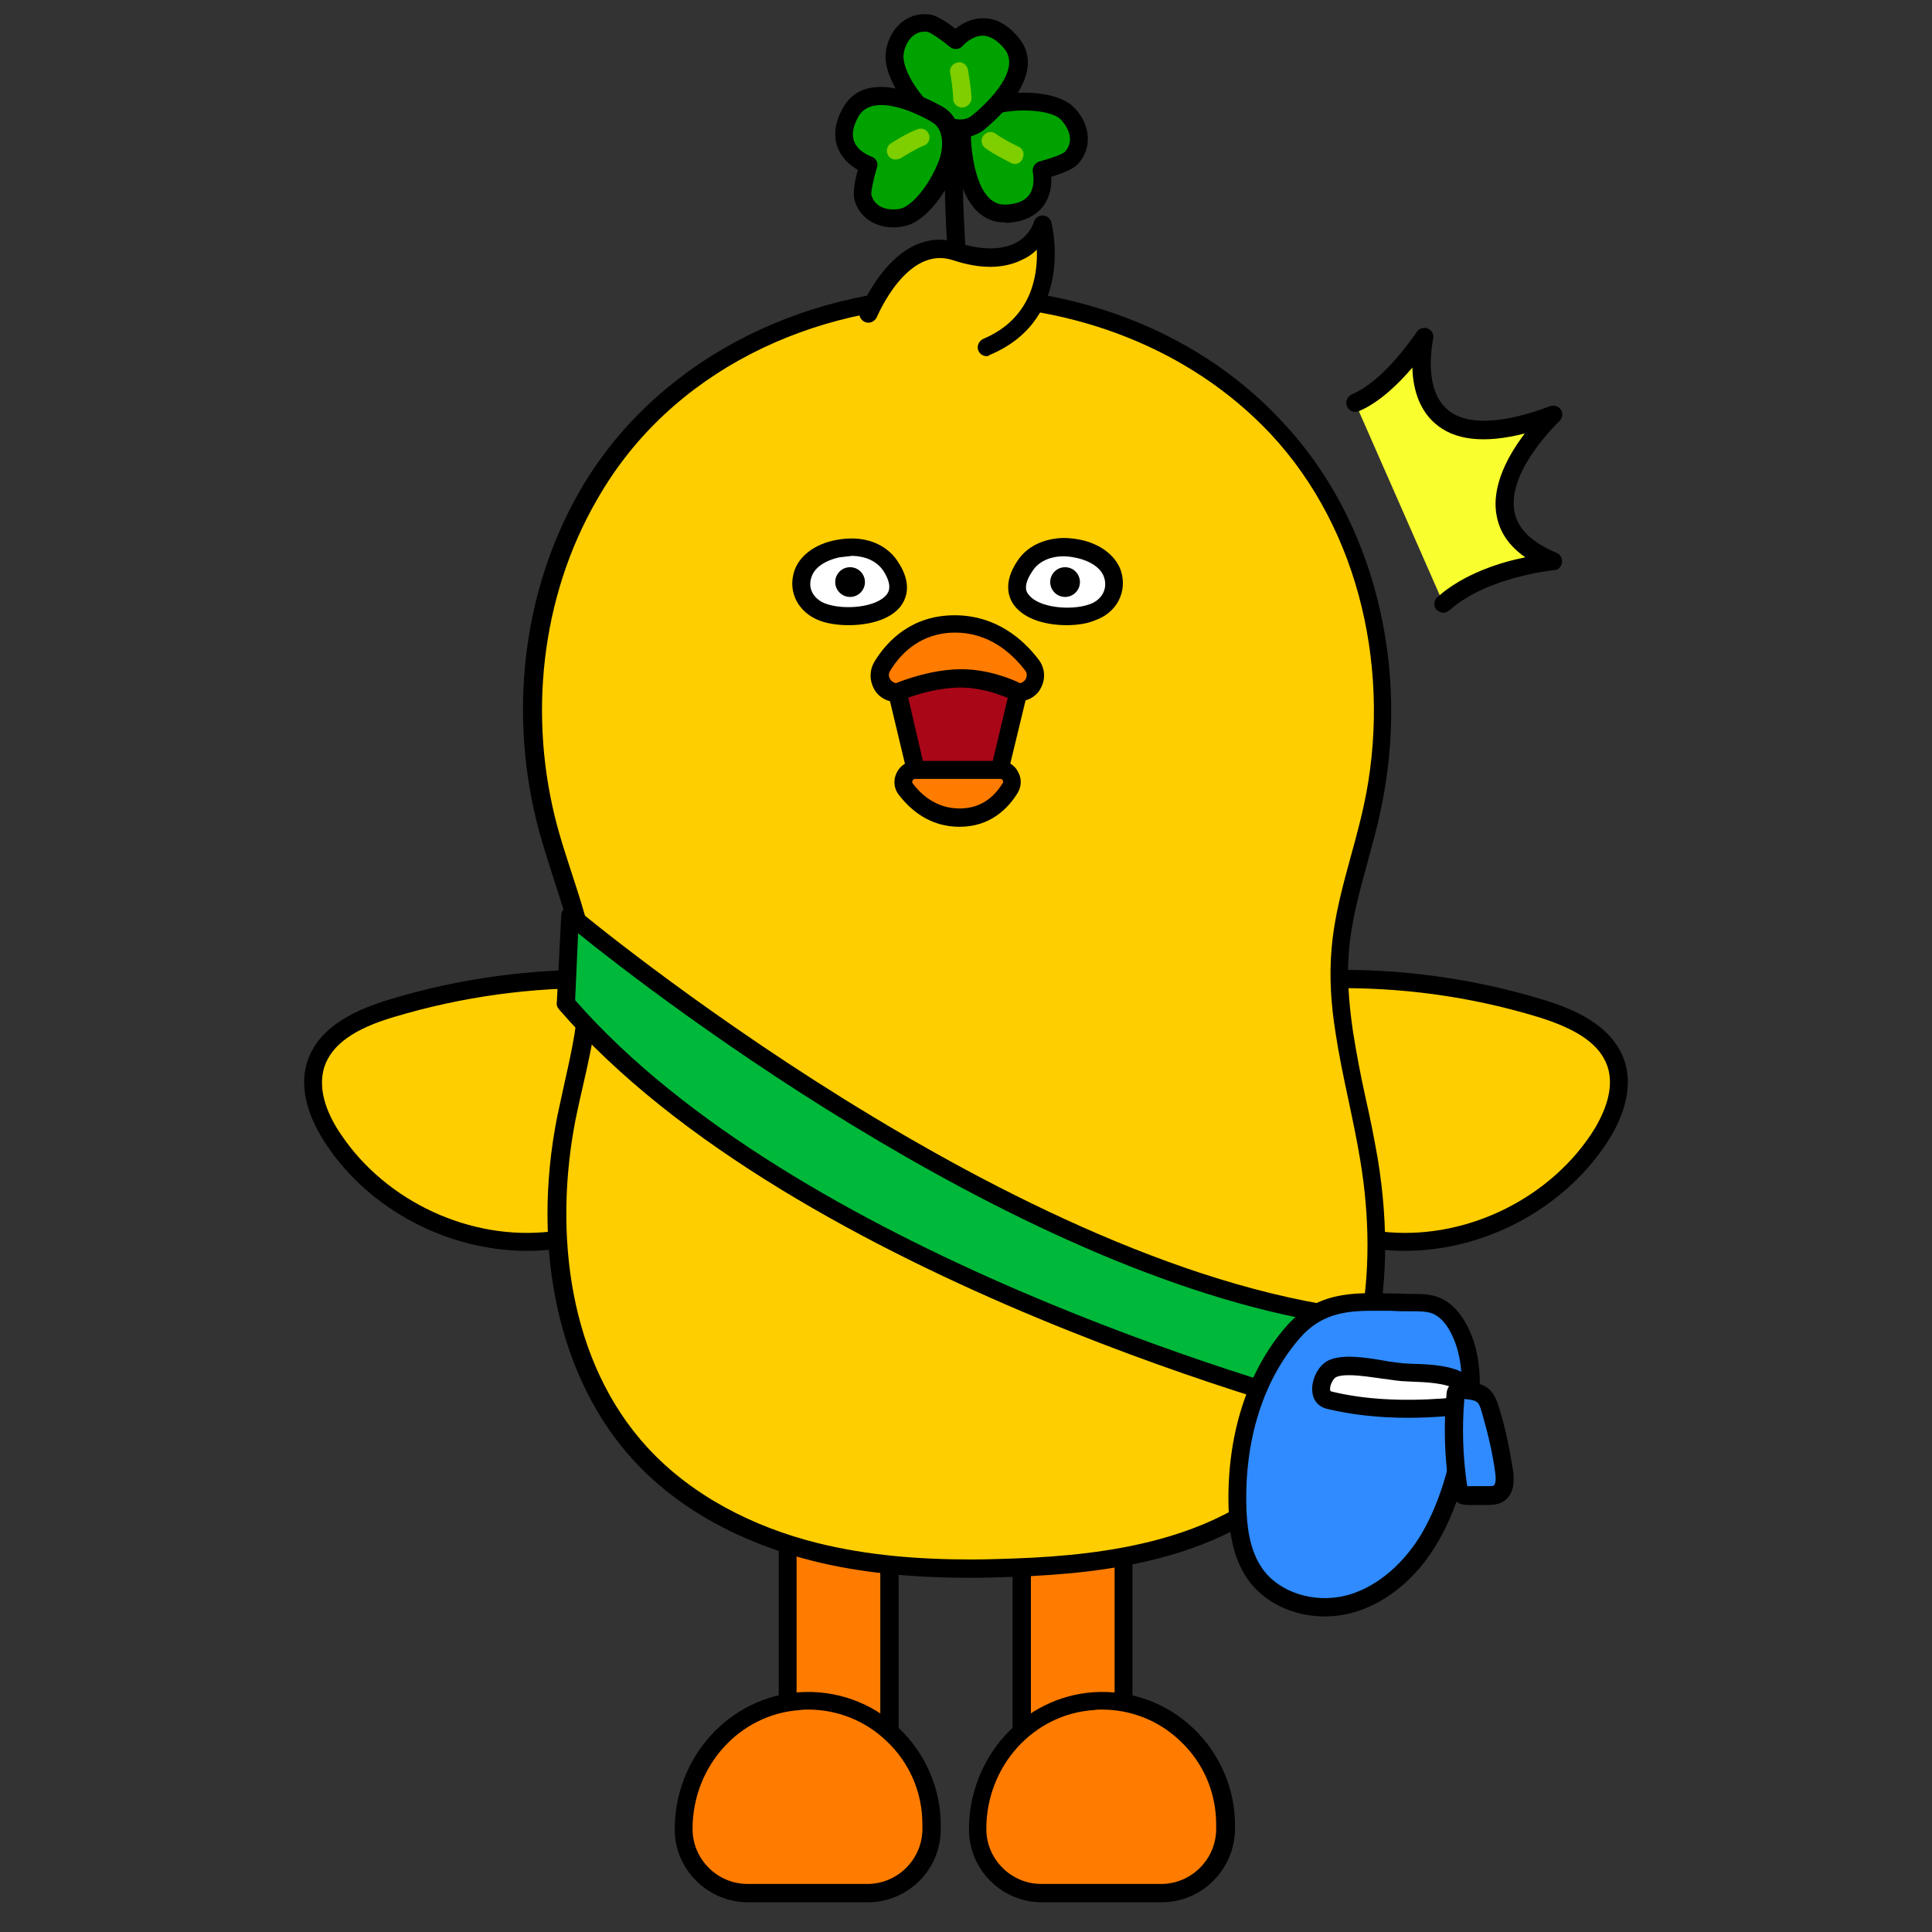 <?xml version="1.0" encoding="utf-8"?>
<!-- Generator: Adobe Illustrator 26.0.3, SVG Export Plug-In . SVG Version: 6.00 Build 0)  -->
<svg version="1.1" id="레이어_1" xmlns="http://www.w3.org/2000/svg" xmlns:xlink="http://www.w3.org/1999/xlink" x="0px"
	 y="0px" viewBox="0 0 390 390" style="enable-background:new 0 0 390 390;" xml:space="preserve">
<rect x="0" y="0" width="390" height="390" fill="#333333" stroke="none"/>
<style type="text/css">
	.st0{fill:#FFCE00;}
	.st1{fill:#00A200;}
	.st2{fill:#7FCE00;}
	.st3{fill:#FF7C00;}
	.st4{fill:#00B839;}
	.st5{fill:#2F8BFF;}
	.st6{fill:#FFFFFF;}
	.st7{fill:#A90718;}
	.st8{fill-rule:evenodd;clip-rule:evenodd;fill:#F9FF2E;}
	.st9{fill-rule:evenodd;clip-rule:evenodd;}
</style>
<g>
	<g>
		<g>
			<path class="st0" d="M194.1,63.7c0,0-2.5-26.4-1.2-34.6"/>
			<path d="M192.3,63.8c-0.1-1.1-2.5-26.7-1.2-35.1l3.6,0.6c-1.2,7.9,1.2,33.9,1.2,34.2L192.3,63.8z"/>
		</g>
	</g>
	<g>
		<g>
			<path class="st1" d="M201.6,21c-3.7,0.7-7.6,3.3-7.4,7.1c0.1,3,1.2,15.4,8.9,15.1c9.1-0.4,7.1-8.7,7.1-8.7s5-1.3,6.1-2.6
				c2.8-3.2,1-7.2-1.1-9.1C213,20.6,207,19.9,201.6,21z"/>
			<path d="M202.8,44.9c-8.9,0-10.2-12.8-10.4-16.8c-0.2-4.7,4.3-8,8.8-8.9l0,0c5.3-1,12.2-0.6,15.3,2.2c3.1,2.8,4.5,7.8,1.2,11.6
				c-1,1.2-3.6,2.1-5.5,2.7c0.1,1.6-0.1,3.9-1.6,5.9c-1.6,2.1-4.1,3.2-7.4,3.4C203.1,44.9,202.9,44.9,202.8,44.9z M206.7,22.3
				c-1.5,0-3.1,0.1-4.8,0.5l0,0c-3,0.6-6,2.6-5.9,5.2c0.1,2.2,0.9,13.3,6.8,13.3c0.1,0,0.1,0,0.2,0c2.2-0.1,3.8-0.7,4.7-1.9
				c1.4-1.8,0.8-4.6,0.8-4.6c-0.2-1,0.4-1.9,1.3-2.2c2.3-0.6,4.8-1.5,5.2-2c2.3-2.6,0-5.6-0.9-6.5C213,23,210.2,22.3,206.7,22.3z
				 M201.6,21L201.6,21L201.6,21z"/>
		</g>
		<g>
			<path class="st2" d="M204.9,33.1c-0.3,0-0.5-0.1-0.8-0.2c-0.1-0.1-3.5-1.7-5.2-3c-0.8-0.6-1-1.7-0.4-2.5c0.6-0.8,1.7-1,2.5-0.4
				c1.2,0.9,3.7,2.2,4.6,2.6c0.9,0.4,1.3,1.5,0.8,2.4C206.2,32.7,205.5,33.1,204.9,33.1z"/>
		</g>
	</g>
	<g>
		<g>
			<path class="st1" d="M187.2,23c2.7,2.5,7.1,4.1,10,1.8c2.4-1.9,11.8-10,6.9-16.1c-5.7-7.2-11.3-0.6-11.3-0.6s-4-3.3-5.7-3.5
				c-4.3-0.4-6.4,3.5-6.7,6.2C180.2,14,183.1,19.3,187.2,23z"/>
			<path d="M193.9,27.8c-2.8,0-5.8-1.4-7.9-3.4l0,0c-3.9-3.6-7.7-9.5-7.2-13.7c0.4-4.1,3.6-8.3,8.7-7.8c1.5,0.1,3.8,1.7,5.4,2.9
				c1.2-1,3.3-2.2,5.7-2.1c2.6,0,5,1.4,7.1,4c5.8,7.2-4.1,16.1-7.2,18.6C197.1,27.3,195.5,27.8,193.9,27.8z M188.4,21.7
				c2.2,2,5.7,3.3,7.7,1.7c1.8-1.4,10.4-8.8,6.7-13.5c-1.4-1.7-2.8-2.6-4.3-2.7c0,0-0.1,0-0.1,0c-2.3,0-4.1,2.1-4.1,2.1
				c-0.6,0.7-1.8,0.8-2.5,0.2c-1.8-1.5-4-3-4.7-3.1c-3.4-0.3-4.6,3.3-4.7,4.6C182.1,13.3,184.4,18,188.4,21.7z"/>
		</g>
		<g>
			<path class="st2" d="M194.2,21.7C194.2,21.7,194.2,21.7,194.2,21.7c-1,0-1.8-0.8-1.8-1.8c0-1.5-0.4-4.3-0.6-5.2
				c-0.2-1,0.5-1.9,1.5-2.1c1-0.2,1.9,0.5,2.1,1.5c0,0.2,0.7,3.8,0.7,5.9C196,20.9,195.2,21.7,194.2,21.7z"/>
		</g>
	</g>
	<g>
		<g>
			<path class="st1" d="M191.3,33.1c1.3-3.5,1.2-8.2-2.1-10c-2.6-1.5-13.7-7.2-17.5-0.5c-4.5,8,3.6,10.7,3.6,10.7s-1.6,4.9-1.1,6.6
				c1.2,4.1,5.6,4.7,8.2,3.9C185.5,43,189.3,38.3,191.3,33.1z"/>
			<path d="M180.3,45.9c-3.3,0-6.7-1.7-7.8-5.5c-0.4-1.5,0.1-4.2,0.7-6.1c-1.4-0.8-3.2-2.2-4.1-4.5c-0.9-2.4-0.6-5.1,1.1-8.1
				c4.6-8.1,16.4-2.2,20-0.2c4.1,2.3,4.5,7.9,2.9,12.2l0,0c-1.9,5-6,10.7-10,11.8C182.1,45.8,181.2,45.9,180.3,45.9z M177.9,21.2
				c-1.9,0-3.6,0.6-4.6,2.3c-1.1,2-1.4,3.6-0.9,5c0.8,2.2,3.5,3.1,3.5,3.1c0.9,0.3,1.5,1.3,1.1,2.3c-0.7,2.3-1.2,4.8-1.1,5.5
				c1,3.3,4.8,3,6,2.7c2.1-0.6,5.6-4.4,7.6-9.6l0,0c1.1-2.8,1-6.5-1.3-7.8C187,23.9,181.9,21.2,177.9,21.2z M191.3,33.1L191.3,33.1
				L191.3,33.1z"/>
		</g>
		<g>
			<path class="st2" d="M180.8,32.2c-0.6,0-1.2-0.3-1.5-0.8c-0.5-0.8-0.3-2,0.6-2.5c0.1-0.1,3.3-2.1,5.3-2.8c0.9-0.4,2,0.1,2.3,1
				c0.4,0.9-0.1,2-1,2.3c-1.4,0.5-3.8,2-4.6,2.5C181.5,32.1,181.1,32.2,180.8,32.2z"/>
		</g>
	</g>
</g>
<g>
	<g>
		<rect x="159" y="285.7" class="st3" width="20.5" height="87.9"/>
		<path d="M181.4,375.4h-24.2v-91.5h24.2V375.4z M160.8,371.7h16.9v-84.3h-16.9V371.7z"/>
	</g>
	<g>
		<path class="st3" d="M188.1,368.4c0-14.4-12.1-25.9-26.7-25c-13.3,0.9-23.4,12.5-23.4,25.8v0c0,7.1,5.8,12.9,12.9,12.9h24.2
			c7.1,0,12.9-5.8,12.9-12.9V368.4z"/>
		<path d="M175.2,384H151c-8.1,0-14.8-6.6-14.8-14.7c0-14.6,11-26.7,25.1-27.7c7.5-0.5,14.7,2.1,20.1,7.2c5.4,5.1,8.5,12.2,8.5,19.6
			v0.9C189.9,377.4,183.3,384,175.2,384z M163.1,345.1c-0.5,0-1,0-1.6,0.1c-12.2,0.8-21.7,11.3-21.7,24c0,6.1,5,11.1,11.1,11.1h24.2
			c6.1,0,11.1-5,11.1-11.1v-0.9c0-6.5-2.6-12.5-7.3-16.9C174.6,347.3,169,345.1,163.1,345.1z"/>
	</g>
</g>
<g>
	<g>
		<rect x="206.2" y="284" class="st3" width="20.5" height="88.1"/>
		<path d="M228.6,373.9h-24.2v-91.7h24.2V373.9z M208.1,370.3H225v-84.5h-16.9V370.3z"/>
	</g>
	<g>
		<path class="st3" d="M247.4,368.4c0-14.4-12.1-25.9-26.7-25c-13.3,0.9-23.4,12.5-23.4,25.8v0c0,7.1,5.8,12.9,12.9,12.9h24.2
			c7.1,0,12.9-5.8,12.9-12.9V368.4z"/>
		<path d="M234.5,384h-24.2c-8.1,0-14.7-6.6-14.7-14.7c0-14.6,11-26.7,25.1-27.7c7.5-0.5,14.7,2.1,20.1,7.2
			c5.4,5.1,8.5,12.2,8.5,19.6v0.9C249.2,377.4,242.6,384,234.5,384z M222.4,345.1c-0.5,0-1,0-1.6,0.1c-12.2,0.8-21.7,11.3-21.7,24
			c0,6.1,5,11.1,11.1,11.1h24.2c6.1,0,11.1-5,11.1-11.1v-0.9c0-6.5-2.6-12.5-7.3-16.9C233.9,347.3,228.3,345.1,222.4,345.1z"/>
	</g>
</g>
<g>
	<path class="st0" d="M138,202.3c-4.1-3.9-10.3-4.6-16-4.7c-14.5-0.3-29.1,1.7-43,5.9c-6.3,1.9-13.1,5-15.2,11.1
		c-1.7,5.2,0.5,10.9,3.6,15.4c9.5,14.1,27.1,22.2,44,20.3"/>
	<path d="M106.4,252.5c-15.9,0-31.7-8.2-40.5-21.4c-2.9-4.3-5.9-10.8-3.8-17c2.5-7.3,10.5-10.5,16.4-12.3c14.1-4.3,28.8-6.3,43.5-6
		c5.9,0.1,12.6,0.8,17.2,5.2c0.7,0.7,0.8,1.8,0.1,2.6c-0.7,0.7-1.8,0.8-2.6,0.1c-3.7-3.5-9.6-4.1-14.8-4.2
		c-14.4-0.3-28.7,1.7-42.4,5.8c-8.1,2.4-12.5,5.6-14,10c-1.6,4.9,0.9,10.2,3.4,13.8c9.1,13.5,26.1,21.4,42.3,19.5
		c1-0.1,1.9,0.6,2,1.6c0.1,1-0.6,1.9-1.6,2C109.9,252.4,108.2,252.5,106.4,252.5z"/>
</g>
<g>
	<path class="st0" d="M252,202.3c4.1-3.9,10.3-4.6,16-4.7c14.5-0.3,29.1,1.7,43,5.9c6.3,1.9,13.1,5,15.2,11.1
		c1.7,5.2-0.5,10.9-3.6,15.4c-9.5,14.1-27.1,22.2-44,20.3"/>
	<path d="M283.6,252.5c-1.7,0-3.5-0.1-5.2-0.3c-1-0.1-1.7-1-1.6-2c0.1-1,1.1-1.7,2-1.6c16.2,1.9,33.2-6,42.3-19.5
		c2.4-3.6,5-9,3.4-13.8c-1.5-4.4-5.9-7.5-14-10c-13.8-4.2-28-6.1-42.4-5.8c-5.2,0.1-11.1,0.7-14.8,4.2c-0.7,0.7-1.9,0.6-2.6-0.1
		c-0.7-0.7-0.6-1.9,0.1-2.6c4.6-4.3,11.3-5.1,17.2-5.2c14.7-0.3,29.4,1.7,43.5,6c5.9,1.8,13.9,5,16.4,12.3c2.1,6.2-0.9,12.7-3.8,17
		C315.2,244.3,299.4,252.5,283.6,252.5z"/>
</g>
<g>
	<g>
		<path class="st0" d="M195.9,316.6c-12,0-22.3-1.1-31.4-3.4c-14.5-3.6-26.7-10.5-35.3-19.8c-14.6-15.9-20.2-41.3-14.9-67.9
			c0.4-2.3,1-4.5,1.5-6.8c1.5-6.5,3-13.1,2.8-19.7c-0.2-7.5-2.5-14.6-5-22.1c-1-3.2-2.1-6.5-3-9.7c-6.2-23.1-3.2-47.6,8.2-67.3
			c14.2-24.7,42.8-40.1,74.5-40.1c25.2,0,48.7,9.7,64.5,26.5c18,19.2,25.4,48.6,19.3,76.8c-0.7,3.5-1.7,6.9-2.6,10.2
			c-1.6,6-3.4,12.2-3.9,18.5c-0.4,4.9-0.2,10.2,0.8,16.6c0.7,4.6,1.7,9.3,2.6,13.8c0.8,3.9,1.7,8,2.4,12c4.5,27.1-1.3,50.6-16,64.6
			c-15.3,14.6-37.7,17.2-55.6,17.8C201.9,316.6,198.9,316.6,195.9,316.6C195.9,316.6,195.9,316.6,195.9,316.6z"/>
	</g>
	<g>
		<path d="M193.2,61.6c23.4,0,46.9,8.6,63.2,25.9c18.4,19.6,24.6,48.9,18.9,75.1c-2.1,9.7-5.7,19.1-6.5,28.9
			c-0.5,5.7-0.1,11.4,0.8,17c1.3,8.6,3.6,17.2,5,25.8c3.7,22.2,0.9,47.4-15.4,63c-14.1,13.4-34.9,16.6-54.4,17.3
			c-2.9,0.1-5.9,0.2-8.8,0.2c-10.4,0-20.8-0.8-30.9-3.3c-12.9-3.2-25.4-9.5-34.4-19.3c-15.9-17.3-19-43.3-14.5-66.3
			c1.8-8.9,4.6-17.8,4.3-26.9c-0.3-11.1-5.1-21.5-8-32.2c-5.9-21.9-3.4-46.2,8-65.9C135.3,74.8,164.2,61.6,193.2,61.6 M193.2,58
			c-32.4,0-61.5,15.7-76.1,41c-11.6,20.1-14.6,45.2-8.3,68.7c0.9,3.3,2,6.6,3,9.8c2.4,7.4,4.7,14.3,4.9,21.6
			c0.2,6.4-1.2,12.6-2.7,19.3c-0.5,2.3-1,4.6-1.5,6.9c-5.4,27.2,0.4,53.2,15.4,69.5c8.8,9.6,21.4,16.6,36.2,20.3
			c9.2,2.3,19.6,3.4,31.8,3.4c2.8,0,5.8-0.1,9-0.2c18.1-0.7,41-3.3,56.7-18.3c15.1-14.4,21.1-38.5,16.5-66.2c-0.7-4-1.5-8.1-2.4-12
			c-1-4.5-1.9-9.2-2.6-13.7c-0.9-6.2-1.2-11.3-0.8-16.1c0.5-6.1,2.1-11.9,3.8-18.1c0.9-3.4,1.9-6.8,2.6-10.3
			c6.2-28.7-1.3-58.8-19.8-78.4C242.9,67.8,218.9,58,193.2,58L193.2,58z"/>
	</g>
</g>
<g>
	<g>
		<path class="st4" d="M115.1,184.9c0,0,88.9,74.8,161.7,81.6c0,0-0.9,13.7-4.6,19.2c0,0-110.1-27.6-157.9-83.1L115.1,184.9z"/>
		<path d="M272.1,287.5c-0.1,0-0.3,0-0.4-0.1c-1.1-0.3-111.2-28.4-158.9-83.7c-0.3-0.4-0.5-0.8-0.4-1.3l0.9-17.7
			c0-0.7,0.5-1.3,1.1-1.6c0.6-0.3,1.4-0.2,1.9,0.3c0.9,0.7,89.3,74.5,160.7,81.2c1,0.1,1.7,0.9,1.6,1.9c0,0.6-1,14.3-4.9,20.1
			C273.3,287.2,272.7,287.5,272.1,287.5z M116.1,201.9c44.4,50.8,142.7,78.3,155.2,81.6c2-4,3.1-11.3,3.5-15.5
			c-64.9-7.1-142.5-67-158.1-79.6L116.1,201.9z"/>
	</g>
	<g>
		<path class="st5" d="M285.2,262.9c1.7,0,3.4,0,4.9,0.7c2,0.8,3.4,2.6,4.4,4.5c3.7,7,2.6,15.6,0.9,23.4c-1.5,6.8-3.5,13.7-7.2,19.7
			c-3.7,6-9.3,11-16.1,12.7c-6.8,1.7-14.8-0.5-18.8-6.3c-2.7-3.8-3.4-8.7-3.5-13.4c-0.4-12.6,2.9-25.8,11.2-35.3
			C267.7,261.3,275.8,262.9,285.2,262.9z"/>
		<path d="M267.4,326.3c-6.3,0-12.3-2.8-15.6-7.6c-3.1-4.5-3.7-10-3.8-14.4c-0.4-14.4,3.7-27.4,11.6-36.5c6.2-7.1,13.5-6.9,21.3-6.7
			c1.4,0,2.8,0.1,4.2,0.1l0,0c1.8,0,3.7,0,5.6,0.8c2.1,0.9,3.9,2.7,5.3,5.3c4.1,7.6,2.8,16.8,1.1,24.7c-1.4,6.4-3.4,13.8-7.4,20.2
			c-4.3,7-10.5,11.8-17.2,13.5C270.8,326.1,269.1,326.3,267.4,326.3z M276.9,264.6c-5.7,0-10.4,0.8-14.5,5.5
			c-7.4,8.5-11.2,20.6-10.8,34.1c0.1,3.8,0.6,8.7,3.2,12.4c3.3,4.8,10.4,7.1,16.8,5.5c5.7-1.4,11.2-5.8,15-11.9
			c3.7-6,5.6-13,6.9-19.1c1.6-7.3,2.8-15.6-0.7-22.2c-1-1.9-2.2-3.1-3.5-3.7c-1.2-0.5-2.8-0.5-4.2-0.5c-1.5,0-2.9,0-4.3-0.1
			C279.5,264.6,278.2,264.6,276.9,264.6z"/>
	</g>
	<g>
		<path class="st6" d="M282.2,276.9c-3.8-0.4-10.2-2-13.2-0.6c-2.1,0.9-3.6,5.6-0.6,6.3c7.5,1.8,15.4,2,23.1,1.5
			c2.9-0.2,6.9-2.6,3.4-5.1c-2.8-2-8.6-1.8-11.8-2C282.8,277,282.5,277,282.2,276.9z"/>
		<path d="M284.3,286.2c-6,0-11.4-0.6-16.4-1.8c-1.7-0.4-2.9-1.7-3-3.6c-0.2-2.4,1.3-5.3,3.3-6.2c2.8-1.3,7.4-0.6,11.4,0.1
			c1,0.2,2,0.3,2.8,0.4h0c0.3,0,0.6,0.1,0.8,0.1c0.5,0,1.2,0.1,1.9,0.1c3.6,0.1,8.1,0.3,10.9,2.2c2.3,1.7,2.3,3.5,2,4.4
			c-0.7,2.3-3.7,3.8-6.3,4C289.1,286.1,286.6,286.2,284.3,286.2z M272.3,277.6c-1.1,0-2,0.1-2.6,0.4c-0.5,0.2-1.3,1.6-1.2,2.5
			c0,0.3,0.1,0.3,0.3,0.4c6.6,1.6,14,2,22.6,1.4c1.5-0.1,2.9-0.9,3.1-1.3c0,0.1-0.2-0.2-0.6-0.5c-1.8-1.3-6.1-1.5-8.9-1.6
			c-0.7,0-1.4-0.1-2-0.1c-0.3,0-0.7-0.1-1-0.1c-0.9-0.1-1.9-0.3-3-0.4C276.9,278,274.4,277.6,272.3,277.6z"/>
	</g>
	<g>
		<path class="st5" d="M295.3,280.6c-0.4,0-0.9-0.1-1.2,0.2c-0.2,0.2-0.3,0.6-0.3,0.9c-0.6,6-0.4,12.1,0.5,18.1
			c0.1,0.7,0.3,1.4,0.8,1.8c0.4,0.3,0.9,0.3,1.4,0.3c1.2,0,2.4,0,3.6,0c0.8,0,1.6,0,2.3-0.4c1.5-0.9,1.5-3,1.2-4.6
			c-0.6-4-1.4-7.9-2.6-11.7C300,281.4,299.4,281,295.3,280.6z"/>
		<path d="M300.4,303.8c-0.1,0-0.2,0-0.3,0l-3.6,0c-0.6,0-1.5,0-2.4-0.6c-1.3-0.9-1.5-2.4-1.6-3.1c-0.9-6.1-1.1-12.4-0.5-18.6
			c0-0.4,0.1-1.3,0.8-2c0.9-0.9,2.2-0.8,2.6-0.7c0,0,0,0,0,0c4.9,0.5,6.1,1.5,7.4,6c1.2,4,2,8,2.6,11.9c0.5,3.2-0.2,5.4-2.1,6.5
			C302.4,303.7,301.3,303.8,300.4,303.8z M295.6,282.4c-0.5,5.8-0.3,11.5,0.5,17.1c0.1,0.3,0.1,0.5,0.1,0.6c0-0.1,0.2-0.1,0.3-0.1
			l3.6,0c0.5,0,1.1,0,1.4-0.1c0.3-0.2,0.6-1,0.3-2.8c-0.5-3.7-1.4-7.6-2.5-11.4C298.5,282.9,298.5,282.7,295.6,282.4z"/>
	</g>
</g>
<g>
	<path class="st0" d="M175.2,63.4c0,0,6.5-16.1,17.5-12.5c14.6,4.7,17.6-5.4,17.6-5.4s4.8,17.9-11.2,24.6"/>
	<path d="M199.2,71.9c-0.7,0-1.4-0.4-1.7-1.1c-0.4-0.9,0.1-2,1-2.4c9.7-4.1,11-12.7,10.8-18c-0.7,0.7-1.6,1.4-2.7,1.9
		c-3.8,2-8.6,2.1-14.3,0.2c-9.3-3-15.2,11.4-15.3,11.5c-0.4,0.9-1.4,1.4-2.4,1c-0.9-0.4-1.4-1.4-1-2.4c0.3-0.7,7.3-17.6,19.8-13.6
		c4.8,1.5,8.6,1.5,11.5,0.1c3-1.5,3.8-4.2,3.8-4.3c0.2-0.8,1-1.3,1.8-1.3c0.8,0,1.5,0.6,1.7,1.3c0.1,0.2,5,19.5-12.3,26.8
		C199.6,71.8,199.4,71.9,199.2,71.9z"/>
</g>
<g>
	<g>
		<path class="st3" d="M201.8,155.4c1.9,0,3.1,2.1,2.1,3.7c-1.7,2.7-4.8,5.9-10.2,5.9c-5.3,0-8.8-3.1-10.8-5.8c-1.2-1.6,0-3.9,2-3.9
			H201.8z"/>
		<path d="M193.7,166.9c-6.1,0-10-3.5-12.3-6.5c-1-1.3-1.1-3-0.4-4.4c0.7-1.5,2.2-2.4,3.8-2.4h17c1.6,0,3,0.8,3.7,2.2
			c0.8,1.4,0.7,3-0.1,4.3C203.5,163.2,199.9,166.9,193.7,166.9z M184.8,157.2c-0.3,0-0.5,0.2-0.6,0.4c-0.1,0.2-0.1,0.4,0.1,0.6
			c1.7,2.3,4.8,5,9.4,5c3.7,0,6.6-1.7,8.7-5.1c0.2-0.3,0.1-0.5,0-0.6c-0.1-0.1-0.2-0.3-0.5-0.3H184.8z"/>
	</g>
	<g>
		<polygon class="st7" points="181.1,139.8 184.8,155.4 201.8,155.4 205.5,139.8 195,132.9 		"/>
		<path d="M203.2,157.2h-19.8l-4.4-18.4l16.1-8l12.5,8.2L203.2,157.2z M186.3,153.6h14.1l3.1-13l-8.6-5.7l-11.6,5.8L186.3,153.6z"/>
	</g>
	<g>
		<path class="st3" d="M181.1,139.8c-2.7,0-4.4-3-3-5.3c2.4-3.9,6.9-8.5,14.7-8.5c7.6,0,12.6,4.4,15.5,8.3c1.7,2.3,0.1,5.6-2.8,5.6
			c0,0-5.7-3-12.2-2.8C186.8,137.2,181.1,139.8,181.1,139.8z"/>
		<path d="M205.5,141.6H205l-0.4-0.2c-0.1,0-5.5-2.8-11.3-2.6c-6,0.2-11.5,2.6-11.5,2.7l-0.4,0.2l-0.4,0c-2,0-3.7-1-4.6-2.7
			c-0.9-1.7-0.9-3.7,0.1-5.4c2.6-4.3,7.6-9.4,16.2-9.4c8.4,0,13.9,4.9,17,9c1.2,1.6,1.4,3.7,0.5,5.5
			C209.4,140.5,207.5,141.6,205.5,141.6z M192.8,127.7c-6.9,0-11,4.2-13.1,7.7c-0.5,0.8-0.2,1.4,0,1.7c0.1,0.2,0.5,0.7,1.2,0.8
			c1.5-0.6,6.7-2.6,12.4-2.8c5.8-0.2,11,2,12.6,2.8c0.7-0.1,1.1-0.7,1.2-0.9c0.1-0.3,0.4-1-0.2-1.7
			C204.3,131.9,199.7,127.7,192.8,127.7z"/>
	</g>
</g>
<g>
	<path class="st8" d="M291.4,121.9c8.2-7.3,22.1-8.5,22.1-8.5c-22.1-9.1,0-29.6,0-29.6c-32.6,12.1-26-15.7-26-15.7
		s-6.6,10.3-13.9,13.3"/>
	<path d="M291.4,123.7c-0.5,0-1-0.2-1.4-0.6c-0.7-0.7-0.6-1.9,0.2-2.6c5.3-4.7,12.7-7,17.7-8c-3.3-2.3-5.2-5.1-5.8-8.5
		c-1.1-6,2.5-12.3,5.7-16.5c-8.2,2.1-14.3,1.4-18.2-2.1c-3.4-3-4.4-7.5-4.5-11.2c-2.7,3.2-6.7,7.1-10.8,8.8c-0.9,0.4-2,0-2.4-1
		c-0.4-0.9,0.1-2,1-2.4c6.7-2.8,13-12.5,13.1-12.6c0.5-0.7,1.4-1,2.2-0.7c0.8,0.3,1.3,1.2,1.1,2.1c0,0.1-2.2,9.8,2.8,14.2
		c3.7,3.3,10.9,3.1,20.8-0.6c0.8-0.3,1.7,0,2.2,0.7c0.5,0.7,0.3,1.7-0.3,2.3c-0.1,0.1-10.6,10-9.1,18.2c0.6,3.5,3.5,6.3,8.5,8.4
		c0.8,0.3,1.2,1.1,1.1,2c-0.1,0.8-0.8,1.5-1.6,1.5c-0.1,0-13.4,1.3-21,8C292.2,123.5,291.8,123.7,291.4,123.7z"/>
</g>
<g>
	<g>
		<path class="st6" d="M169.2,110.8c0.9-0.2,1.9-0.3,2.8-0.3c3,0,6,1.2,7.7,3.8c6.2,9.1-7.2,11.7-13.6,9.4c-3.3-1.2-5.2-4.2-4.1-7.7
			C163.1,112.9,166.3,111.3,169.2,110.8z"/>
		<path d="M171.3,126.2c-2.1,0-4.2-0.3-5.8-0.9c-4.3-1.6-6.5-5.7-5.2-9.9c1-3.2,4.2-5.6,8.5-6.4l0,0c1.1-0.2,2.1-0.3,3.2-0.3
			c3.9,0,7.3,1.7,9.2,4.6c3.1,4.6,1.7,7.6,0.6,9.1C179.7,125.1,175.4,126.2,171.3,126.2z M169.5,112.5c-1.1,0.2-4.8,1.2-5.7,4
			c-0.9,2.7,0.9,4.7,3,5.4c3.7,1.3,10.2,0.7,12.2-1.9c0.3-0.4,1.3-1.7-0.7-4.8c-1.3-1.9-3.5-2.9-6.2-3
			C171.2,112.3,170.3,112.4,169.5,112.5L169.5,112.5z"/>
	</g>
	<g>
		<circle class="st9" cx="171.6" cy="117.5" r="3"/>
	</g>
	<g>
		<path class="st6" d="M217.4,110.8c-0.9-0.2-1.9-0.3-2.8-0.3c-3,0-6,1.2-7.7,3.8c-6.2,9.1,7.2,11.7,13.6,9.4
			c3.3-1.2,5.2-4.2,4.1-7.7C223.6,112.9,220.3,111.3,217.4,110.8z"/>
		<path d="M215.3,126.2c-4,0-8.3-1.1-10.5-3.9c-1.1-1.4-2.5-4.5,0.6-9.1c1.9-2.9,5.3-4.5,9.2-4.6c1,0,2.2,0.1,3.2,0.3v0
			c4.3,0.8,7.5,3.3,8.5,6.4c1.3,4.2-0.9,8.4-5.2,9.9C219.5,125.9,217.4,126.2,215.3,126.2z M214.7,112.3
			C214.6,112.3,214.6,112.3,214.7,112.3c-2.8,0-5.1,1.1-6.3,3c-2.1,3.1-1.1,4.4-0.7,4.8c2,2.6,8.5,3.2,12.2,1.9
			c2.1-0.7,3.8-2.7,3-5.4c-0.9-2.8-4.6-3.8-5.7-4C216.3,112.4,215.5,112.3,214.7,112.3z"/>
	</g>
	<g>
		<circle class="st9" cx="215" cy="117.5" r="3"/>
	</g>
</g>
</svg>
